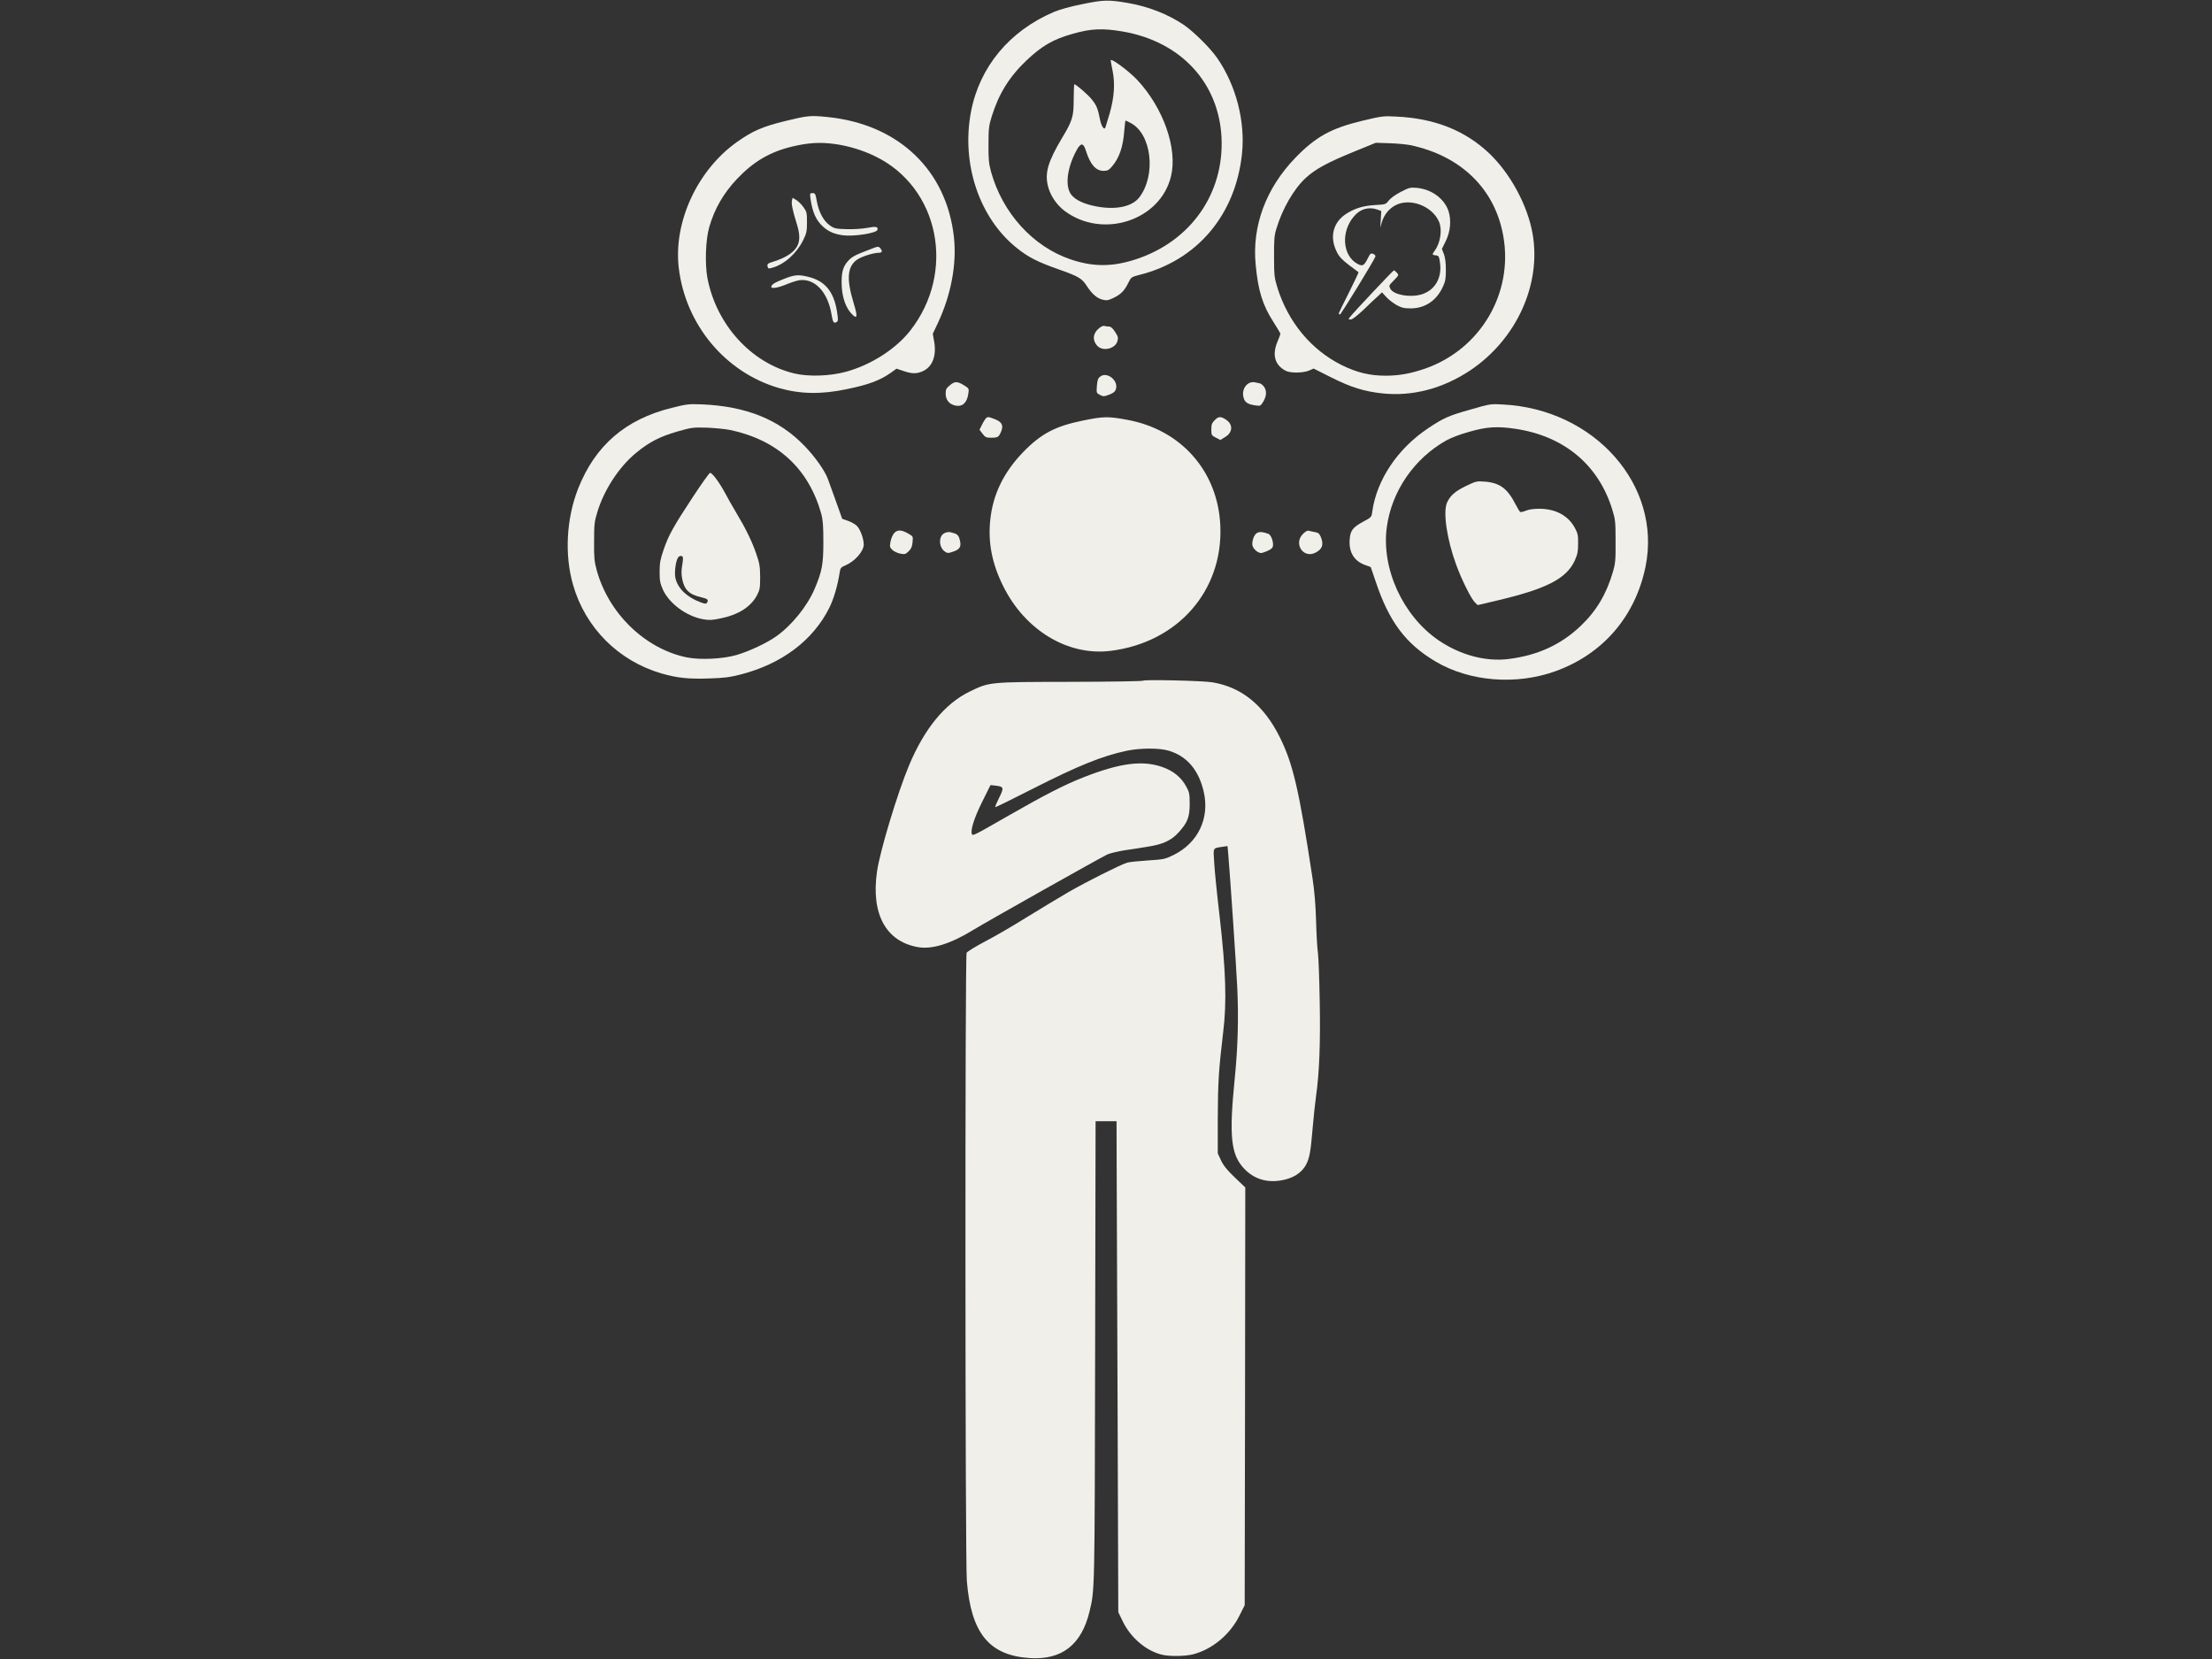 <svg width="120" height="90" viewBox="0 0 120 90" fill="none" xmlns="http://www.w3.org/2000/svg">
<rect x="0" y="0" width="120" height="90" fill="#333333" stroke="none"/>
<g clip-path="url(#clip0_530_985)">
<path d="M58.73 0.222C58.082 0.349 57.492 0.514 57.175 0.648C54.762 1.676 53.136 3.632 52.673 6.076C52.14 8.902 53.136 11.841 55.168 13.46C55.79 13.956 56.273 14.203 57.422 14.61C58.52 14.997 58.692 15.098 58.965 15.524C59.244 15.949 59.498 16.172 59.803 16.254C60.032 16.311 60.102 16.305 60.4 16.165C60.806 15.968 60.997 15.778 61.206 15.352C61.365 15.035 61.371 15.029 61.809 14.914C64.94 14.133 67.028 11.664 67.378 8.343C67.562 6.584 67.054 4.629 66.038 3.156C65.651 2.597 64.755 1.714 64.209 1.34C63.352 0.768 62.305 0.356 61.206 0.165C60.146 -0.019 59.867 -0.013 58.73 0.222ZM60.901 1.708C64.051 2.248 66.127 4.483 66.267 7.473C66.406 10.502 64.603 13.073 61.651 14.057C60.368 14.483 59.308 14.489 58.076 14.07C56.025 13.371 54.374 11.543 53.759 9.302C53.644 8.876 53.619 8.635 53.625 7.841C53.625 6.997 53.644 6.825 53.797 6.33C54.178 5.098 54.749 4.171 55.676 3.289C56.527 2.483 57.13 2.133 58.19 1.835C59.187 1.549 59.809 1.524 60.901 1.708Z" fill="#F0EFEA"/>
<path d="M60.254 3.276C60.254 3.302 60.298 3.549 60.355 3.829C60.501 4.533 60.444 5.302 60.197 6.159C60.089 6.527 59.987 6.864 59.968 6.914C59.904 7.079 59.752 6.857 59.676 6.489C59.555 5.879 59.492 5.721 59.231 5.397C59.028 5.137 58.374 4.571 58.279 4.571C58.266 4.571 58.254 4.933 58.247 5.384C58.247 6.33 58.184 6.54 57.612 7.492C56.851 8.768 56.673 9.384 56.851 10.095C56.978 10.61 57.32 11.111 57.746 11.435C59.809 12.991 62.959 11.968 63.53 9.549C63.886 8.051 63.111 5.854 61.701 4.343C61.238 3.848 60.254 3.124 60.254 3.276ZM61.327 6.667C62.47 7.244 62.736 9.486 61.809 10.705C61.428 11.2 60.59 11.39 59.555 11.213C58.838 11.086 58.349 10.864 58.114 10.559C57.765 10.102 57.886 9.105 58.4 8.159C58.635 7.727 58.774 7.733 58.914 8.191C59.149 8.927 59.447 9.27 59.873 9.27C60.07 9.27 60.152 9.232 60.311 9.048C60.711 8.591 60.927 7.981 60.99 7.105C61.016 6.794 61.047 6.54 61.06 6.54C61.073 6.54 61.193 6.597 61.327 6.667Z" fill="#F0EFEA"/>
<path d="M42.603 6.565C41.384 6.864 40.844 7.092 40 7.689C37.835 9.213 36.521 12.051 36.825 14.552C37.194 17.619 39.352 20.203 42.248 21.048C43.422 21.384 44.559 21.403 45.943 21.111C47.143 20.863 47.74 20.635 48.337 20.216L48.635 20L49.016 20.127C49.479 20.286 49.733 20.286 50.07 20.133C50.584 19.898 50.813 19.302 50.679 18.54L50.603 18.108L50.883 17.517C51.6 15.981 51.905 14.33 51.752 12.883C51.359 9.232 48.743 6.737 44.895 6.349C43.956 6.254 43.835 6.267 42.603 6.565ZM45.308 7.816C46.013 7.911 46.806 8.152 47.46 8.47C50.959 10.152 51.886 14.762 49.365 17.956C48.578 18.946 47.257 19.791 45.905 20.165C45.029 20.406 43.86 20.445 43.092 20.26C40.756 19.702 38.857 17.613 38.375 15.073C38.235 14.305 38.279 12.991 38.476 12.324C38.762 11.327 39.245 10.489 39.981 9.708C40.876 8.762 41.778 8.235 42.984 7.949C43.86 7.74 44.508 7.702 45.308 7.816Z" fill="#F0EFEA"/>
<path d="M43.968 10.775C44.076 11.53 44.273 11.962 44.673 12.318C44.965 12.571 45.263 12.698 45.714 12.762C46.298 12.844 47.543 12.654 47.6 12.47C47.651 12.298 47.517 12.267 47.047 12.362C46.762 12.413 46.311 12.444 45.924 12.432C45.327 12.413 45.263 12.4 45.009 12.222C44.673 11.981 44.419 11.505 44.311 10.908C44.241 10.514 44.222 10.476 44.082 10.476C43.936 10.476 43.93 10.489 43.968 10.775Z" fill="#F0EFEA"/>
<path d="M42.965 10.87C42.921 11.035 42.991 11.39 43.206 12.083C43.378 12.616 43.403 12.965 43.295 13.251C43.149 13.638 42.699 13.962 41.962 14.191C41.651 14.286 41.613 14.318 41.638 14.444C41.664 14.578 41.683 14.584 41.892 14.527C42.553 14.343 43.213 13.752 43.569 13.035C43.759 12.648 43.778 12.546 43.778 12.051C43.778 11.543 43.765 11.486 43.587 11.238C43.486 11.092 43.308 10.921 43.2 10.851L42.997 10.73L42.965 10.87Z" fill="#F0EFEA"/>
<path d="M47.175 13.537C46.343 13.854 46.222 13.924 46 14.165C45.714 14.483 45.632 14.825 45.664 15.53C45.695 16.165 45.892 16.705 46.203 17.029C46.514 17.352 46.54 17.194 46.305 16.425C45.905 15.111 45.968 14.432 46.521 14.07C46.762 13.911 47.391 13.714 47.664 13.714C47.854 13.714 47.892 13.625 47.759 13.473C47.651 13.352 47.645 13.352 47.175 13.537Z" fill="#F0EFEA"/>
<path d="M42.483 15.149C41.987 15.346 41.848 15.441 41.841 15.568C41.841 15.676 42.235 15.606 42.641 15.435C42.883 15.333 43.2 15.232 43.34 15.206C44.178 15.073 44.902 15.822 45.105 17.035C45.181 17.492 45.232 17.568 45.391 17.467C45.473 17.416 45.473 17.333 45.41 16.921C45.238 15.81 44.749 15.225 43.816 15.01C43.295 14.883 43.079 14.908 42.483 15.149Z" fill="#F0EFEA"/>
<path d="M73.873 6.559C72.197 6.965 71.378 7.422 70.273 8.559C68.673 10.216 67.911 12.267 68.121 14.375C68.254 15.778 68.495 16.552 69.079 17.46C69.289 17.79 69.46 18.076 69.46 18.108C69.46 18.14 69.39 18.33 69.301 18.54C69.003 19.251 69.155 19.803 69.746 20.114C70 20.248 70.686 20.241 71.016 20.102L71.263 19.994L72.222 20.476C73.314 21.022 73.993 21.232 74.984 21.34C76.609 21.517 78.26 21.086 79.746 20.102C82.26 18.425 83.625 15.441 83.143 12.686C82.876 11.143 81.93 9.397 80.775 8.305C79.46 7.067 77.816 6.419 75.74 6.324C75.047 6.286 74.965 6.298 73.873 6.559ZM76.508 7.873C79.27 8.457 81.111 10.26 81.555 12.819C82.101 15.917 80.311 18.946 77.32 19.994C76.527 20.267 75.905 20.381 75.162 20.381C74.305 20.381 73.606 20.209 72.793 19.809C71.13 18.984 69.873 17.467 69.289 15.575C69.136 15.067 69.117 14.921 69.117 13.937C69.111 13.048 69.13 12.781 69.232 12.444C69.562 11.327 70.197 10.235 70.851 9.638C71.378 9.162 72.025 8.813 73.422 8.241L74.635 7.746L75.397 7.771C75.816 7.784 76.317 7.835 76.508 7.873Z" fill="#F0EFEA"/>
<path d="M75.987 10.413C75.701 10.559 75.435 10.756 75.34 10.876C75.174 11.092 75.162 11.092 74.584 11.124C73.943 11.162 73.473 11.308 73.003 11.619C72.336 12.063 72.133 12.819 72.483 13.587C72.654 13.968 72.8 14.108 73.701 14.768C73.714 14.775 73.479 15.27 73.181 15.867C72.876 16.463 72.635 16.971 72.629 16.997C72.629 17.022 72.654 17.054 72.686 17.067C72.736 17.079 74.571 14.089 74.616 13.911C74.629 13.867 74.571 13.803 74.495 13.771C74.362 13.727 74.33 13.752 74.19 14.038C74 14.413 73.917 14.457 73.663 14.324C72.825 13.892 72.724 12.559 73.467 11.721C73.809 11.327 74.248 11.206 74.73 11.371L74.933 11.448L74.908 11.899L74.876 12.349L74.959 12.07C75.086 11.651 75.333 11.34 75.689 11.143C76.483 10.711 77.708 11.175 78.07 12.038C78.248 12.463 78.146 13.162 77.841 13.587C77.676 13.816 77.683 13.829 77.892 13.854C78.051 13.873 78.07 13.899 78.121 14.26C78.235 15.086 77.835 15.759 77.105 15.975C76.483 16.152 75.613 16 75.428 15.67C75.34 15.498 75.34 15.492 75.613 15.213C75.892 14.927 75.892 14.921 75.778 14.794C75.714 14.724 75.644 14.667 75.619 14.667C75.575 14.667 73.365 17.016 73.219 17.219C73.143 17.321 73.149 17.333 73.276 17.333C73.359 17.333 73.619 17.137 73.962 16.813C74.26 16.521 74.609 16.191 74.743 16.076L74.971 15.86L75.2 16.108C75.321 16.248 75.575 16.438 75.759 16.546C76.044 16.698 76.165 16.73 76.54 16.73C77.308 16.724 77.93 16.311 78.273 15.562C78.413 15.264 78.438 15.117 78.438 14.635C78.438 14.26 78.4 13.968 78.33 13.784L78.222 13.505L78.425 13.092C78.686 12.572 78.743 11.937 78.578 11.441C78.349 10.768 77.651 10.26 76.851 10.191C76.508 10.159 76.438 10.178 75.987 10.413Z" fill="#F0EFEA"/>
<path d="M59.701 17.746C59.295 18.032 59.225 18.432 59.53 18.762C59.822 19.079 60.489 18.927 60.616 18.521C60.673 18.324 60.66 18.267 60.495 18.006C60.355 17.797 60.26 17.714 60.158 17.714C60.076 17.714 59.974 17.702 59.924 17.683C59.879 17.663 59.778 17.695 59.701 17.746Z" fill="#F0EFEA"/>
<path d="M59.683 20.432C59.562 20.527 59.53 20.629 59.505 20.94C59.48 21.314 59.48 21.327 59.67 21.422C59.854 21.517 59.892 21.517 60.172 21.41C60.394 21.327 60.489 21.251 60.533 21.124C60.699 20.654 60.057 20.133 59.683 20.432Z" fill="#F0EFEA"/>
<path d="M51.537 20.895C51.334 21.06 51.302 21.124 51.302 21.359C51.302 21.702 51.505 21.943 51.848 22.006C52.216 22.076 52.464 21.841 52.533 21.352C52.572 21.092 52.565 21.073 52.337 20.927C51.949 20.679 51.803 20.673 51.537 20.895Z" fill="#F0EFEA"/>
<path d="M67.752 20.787C67.46 20.946 67.352 21.346 67.498 21.67C67.581 21.86 67.752 21.943 68.114 21.994C68.368 22.032 68.387 22.019 68.508 21.829C68.705 21.511 68.73 21.244 68.597 21.016C68.527 20.908 68.413 20.806 68.336 20.794C68.254 20.775 68.127 20.749 68.051 20.736C67.968 20.717 67.835 20.743 67.752 20.787Z" fill="#F0EFEA"/>
<path d="M36.438 22.127C33.93 22.749 32.292 24.165 31.365 26.502C30.724 28.133 30.616 30.102 31.092 31.74C31.759 34.063 33.556 35.854 35.879 36.533C36.736 36.781 37.365 36.844 38.47 36.806C39.289 36.781 39.587 36.743 40.203 36.584C42.413 36.013 44.102 34.743 44.984 32.984C45.232 32.489 45.448 31.752 45.556 31.029C45.587 30.819 45.632 30.768 45.86 30.673C46.381 30.451 46.857 29.905 46.857 29.537C46.857 29.219 46.667 28.711 46.489 28.533C46.394 28.438 46.171 28.311 46 28.254L45.689 28.146L45.352 27.2C45.168 26.679 44.971 26.133 44.914 25.987C44.743 25.524 44.216 24.781 43.638 24.184C42.26 22.756 40.483 22.038 38.063 21.936C37.352 21.911 37.244 21.924 36.438 22.127ZM39.619 23.327C42.197 23.879 43.873 25.429 44.559 27.892C44.641 28.197 44.667 28.546 44.667 29.397C44.667 30.61 44.597 30.997 44.191 31.949C43.797 32.876 42.965 33.911 42.121 34.514C41.613 34.876 40.673 35.321 39.968 35.53C39.213 35.752 37.981 35.809 37.257 35.663C34.99 35.194 33.01 33.276 32.368 30.921C32.241 30.457 32.222 30.241 32.229 29.365C32.229 28.444 32.248 28.292 32.406 27.778C32.768 26.578 33.581 25.333 34.495 24.578C35.2 23.994 35.784 23.689 36.724 23.416C37.524 23.187 37.587 23.181 38.349 23.2C38.787 23.219 39.359 23.276 39.619 23.327Z" fill="#F0EFEA"/>
<path d="M37.581 26.971C36.54 28.552 36.26 29.048 35.994 29.841C35.822 30.343 35.784 30.54 35.784 31.016C35.784 31.511 35.81 31.638 35.962 31.987C36.311 32.749 37.245 33.435 38.146 33.594C38.464 33.651 38.635 33.644 39.054 33.556C40.051 33.359 40.73 32.927 41.067 32.292C41.219 32 41.238 31.905 41.238 31.302C41.232 30.724 41.206 30.559 41.029 30.051C40.8 29.378 40.457 28.673 39.937 27.809C39.74 27.479 39.454 26.978 39.308 26.698C39.003 26.14 38.635 25.651 38.521 25.651C38.476 25.657 38.057 26.248 37.581 26.971ZM37.041 30.216C37.06 30.241 37.048 30.444 37.01 30.66C36.959 30.952 36.959 31.155 37.01 31.41C37.124 32 37.397 32.26 38.057 32.406C38.387 32.483 38.451 32.54 38.356 32.692C38.305 32.768 38.254 32.768 37.987 32.667C37.257 32.394 36.768 31.917 36.641 31.359C36.578 31.086 36.648 30.495 36.768 30.273C36.832 30.152 36.984 30.121 37.041 30.216Z" fill="#F0EFEA"/>
<path d="M79.778 22.216C78.584 22.552 78.324 22.667 77.467 23.238C75.809 24.349 74.686 26.032 74.444 27.759C74.406 28.051 74.4 28.064 73.956 28.298C73.384 28.61 73.257 28.775 73.219 29.27C73.168 29.962 73.46 30.438 74.064 30.654L74.362 30.762L74.641 31.581C75.365 33.74 76.267 34.933 77.886 35.892C79.733 36.978 82.241 37.181 84.381 36.413C86.959 35.486 88.717 33.441 89.27 30.736C90.165 26.337 86.514 22.19 81.517 21.943C80.87 21.905 80.832 21.911 79.778 22.216ZM82.222 23.264C84.864 23.663 86.724 25.225 87.467 27.651C87.632 28.184 87.644 28.305 87.644 29.365C87.651 30.375 87.632 30.565 87.505 31.009C87.156 32.209 86.616 33.13 85.765 33.943C84.692 34.971 83.416 35.556 81.829 35.752C80.578 35.905 79.206 35.53 78.032 34.73C76.102 33.403 74.933 30.851 75.232 28.61C75.492 26.654 76.717 24.87 78.463 23.892C78.711 23.752 79.225 23.555 79.714 23.422C80.667 23.149 81.232 23.117 82.222 23.264Z" fill="#F0EFEA"/>
<path d="M79.524 26.368C78.933 26.654 78.66 26.895 78.495 27.282C78.279 27.803 78.495 29.264 78.997 30.635C79.295 31.46 79.816 32.495 80.019 32.686L80.165 32.825L81.111 32.603C83.885 31.956 84.978 31.403 85.435 30.4C85.581 30.07 85.612 29.911 85.612 29.492C85.619 29.06 85.593 28.933 85.447 28.66C85.092 27.981 84.406 27.606 83.524 27.6C83.193 27.6 82.927 27.638 82.768 27.708C82.635 27.765 82.501 27.791 82.47 27.771C82.438 27.752 82.33 27.575 82.228 27.378C81.778 26.495 81.365 26.191 80.54 26.127C80.114 26.095 80.07 26.102 79.524 26.368Z" fill="#F0EFEA"/>
<path d="M53.537 22.648C53.492 22.667 53.384 22.819 53.295 22.997L53.137 23.314L53.302 23.53C53.448 23.721 53.499 23.746 53.765 23.746C54.133 23.746 54.184 23.714 54.311 23.41C54.445 23.092 54.356 22.895 54.007 22.756C53.651 22.616 53.632 22.61 53.537 22.648Z" fill="#F0EFEA"/>
<path d="M58.755 22.813C57.232 23.124 56.47 23.53 55.486 24.546C54.444 25.632 53.86 26.838 53.721 28.209C53.593 29.435 53.816 30.571 54.413 31.778C55.6 34.19 57.93 35.6 60.254 35.308C63.886 34.857 66.349 32.057 66.203 28.54C66.082 25.575 64.076 23.295 61.117 22.768C60.114 22.584 59.854 22.59 58.755 22.813Z" fill="#F0EFEA"/>
<path d="M65.905 22.787C65.746 22.946 65.714 23.022 65.714 23.295C65.714 23.606 65.727 23.619 65.956 23.74L66.203 23.867L66.464 23.708C66.87 23.467 66.902 23.048 66.54 22.787C66.241 22.578 66.108 22.578 65.905 22.787Z" fill="#F0EFEA"/>
<path d="M48.514 28.914C48.432 29.003 48.343 29.206 48.311 29.378C48.261 29.651 48.267 29.695 48.407 29.829C48.489 29.911 48.68 30.006 48.832 30.032C49.086 30.082 49.124 30.07 49.295 29.905C49.435 29.771 49.486 29.651 49.505 29.416C49.537 29.105 49.537 29.098 49.295 28.959C48.914 28.736 48.692 28.724 48.514 28.914Z" fill="#F0EFEA"/>
<path d="M70.679 28.971C70.171 29.492 70.692 30.298 71.34 29.994C71.733 29.803 71.828 29.549 71.651 29.124C71.574 28.946 71.517 28.895 71.32 28.863C71.187 28.838 71.035 28.806 70.978 28.787C70.927 28.775 70.793 28.851 70.679 28.971Z" fill="#F0EFEA"/>
<path d="M51.225 28.927C50.902 29.098 50.927 29.708 51.27 29.93C51.403 30.019 51.448 30.019 51.714 29.924C52.083 29.803 52.165 29.644 52.064 29.276C51.994 29.009 51.924 28.959 51.556 28.87C51.467 28.851 51.321 28.876 51.225 28.927Z" fill="#F0EFEA"/>
<path d="M68.21 28.902C68.057 28.978 67.936 29.251 67.936 29.53C67.936 29.759 68.273 30.051 68.47 29.994C68.819 29.886 69.01 29.778 69.048 29.657C69.111 29.448 68.965 29.016 68.806 28.959C68.527 28.857 68.349 28.838 68.21 28.902Z" fill="#F0EFEA"/>
<path d="M62.013 36.927C61.981 36.959 60.21 36.984 58.076 36.99C53.638 36.997 53.689 36.99 52.59 37.524C51.257 38.178 50.152 39.524 49.314 41.524C48.692 43.01 47.746 46.14 47.581 47.257C47.238 49.575 48.057 51.086 49.816 51.384C50.572 51.511 51.575 51.2 52.794 50.451C53.505 50.013 59.791 46.476 60.083 46.349C60.229 46.286 60.648 46.184 61.016 46.127C61.384 46.076 61.949 45.987 62.279 45.93C63.073 45.809 63.543 45.594 63.93 45.168C64.419 44.635 64.54 44.33 64.54 43.619C64.54 43.086 64.521 42.978 64.368 42.698C64.089 42.165 63.645 41.809 63.01 41.594C61.943 41.238 60.73 41.403 58.787 42.165C57.765 42.565 56.673 43.124 54.768 44.216C52.787 45.352 52.768 45.359 52.724 45.244C52.641 45.029 52.851 44.368 53.283 43.498L53.733 42.59L54.019 42.622C54.457 42.673 54.476 42.73 54.203 43.276C54.07 43.543 53.975 43.771 53.987 43.791C54.006 43.803 54.883 43.371 55.943 42.832C58.502 41.53 59.791 41.01 61.143 40.724C61.867 40.578 62.895 40.571 63.397 40.724C64.394 41.016 65.041 41.784 65.308 42.978C65.625 44.4 64.99 45.727 63.67 46.381C63.2 46.609 63.143 46.622 62.273 46.679C61.772 46.711 61.264 46.762 61.143 46.8C60.756 46.921 58.927 47.841 57.968 48.394C57.46 48.686 56.451 49.302 55.714 49.752C54.984 50.209 53.962 50.806 53.441 51.073C52.927 51.346 52.476 51.619 52.438 51.689C52.349 51.86 52.356 84.648 52.451 85.765C52.679 88.597 53.657 89.803 55.854 89.949C57.6 90.063 58.667 89.238 59.105 87.428C59.391 86.241 59.384 86.476 59.41 73.346L59.435 60.825H60H60.572L60.578 63.06C60.584 64.292 60.61 70.286 60.629 76.381L60.667 87.46L60.914 87.968C61.346 88.857 62.197 89.575 63.054 89.771C63.467 89.867 64.305 89.854 64.724 89.746C65.772 89.473 66.73 88.673 67.238 87.651L67.524 87.079L67.543 75.746L67.556 64.419L66.984 63.873C66.565 63.473 66.368 63.225 66.241 62.952L66.064 62.571V60.667C66.07 58.749 66.114 58.032 66.356 56C66.559 54.355 66.502 52.679 66.165 49.721C66.019 48.489 65.886 47.156 65.867 46.762C65.816 45.962 65.784 46.019 66.33 45.937L66.591 45.898L66.629 46.298C66.737 47.575 67.06 52.311 67.118 53.524C67.2 55.181 67.156 56.806 66.984 58.508C66.667 61.676 66.775 62.654 67.511 63.416C68.013 63.937 68.66 64.152 69.403 64.051C70.108 63.956 70.61 63.651 70.864 63.162C71.041 62.819 71.105 62.457 71.206 61.251C71.257 60.648 71.34 59.86 71.391 59.492C71.575 58.222 71.638 56.559 71.594 54.318C71.575 53.13 71.53 51.956 71.499 51.714C71.46 51.467 71.416 50.686 71.397 49.968C71.371 49.079 71.308 48.33 71.2 47.619C70.47 42.825 70.146 41.429 69.416 39.968C68.559 38.26 67.365 37.282 65.778 37.016C65.263 36.927 62.083 36.857 62.013 36.927Z" fill="#F0EFEA"/>
</g>
<defs>
<clipPath id="clip0_530_985">
<rect width="120" height="89.968" fill="white"/>
</clipPath>
</defs>
</svg>
